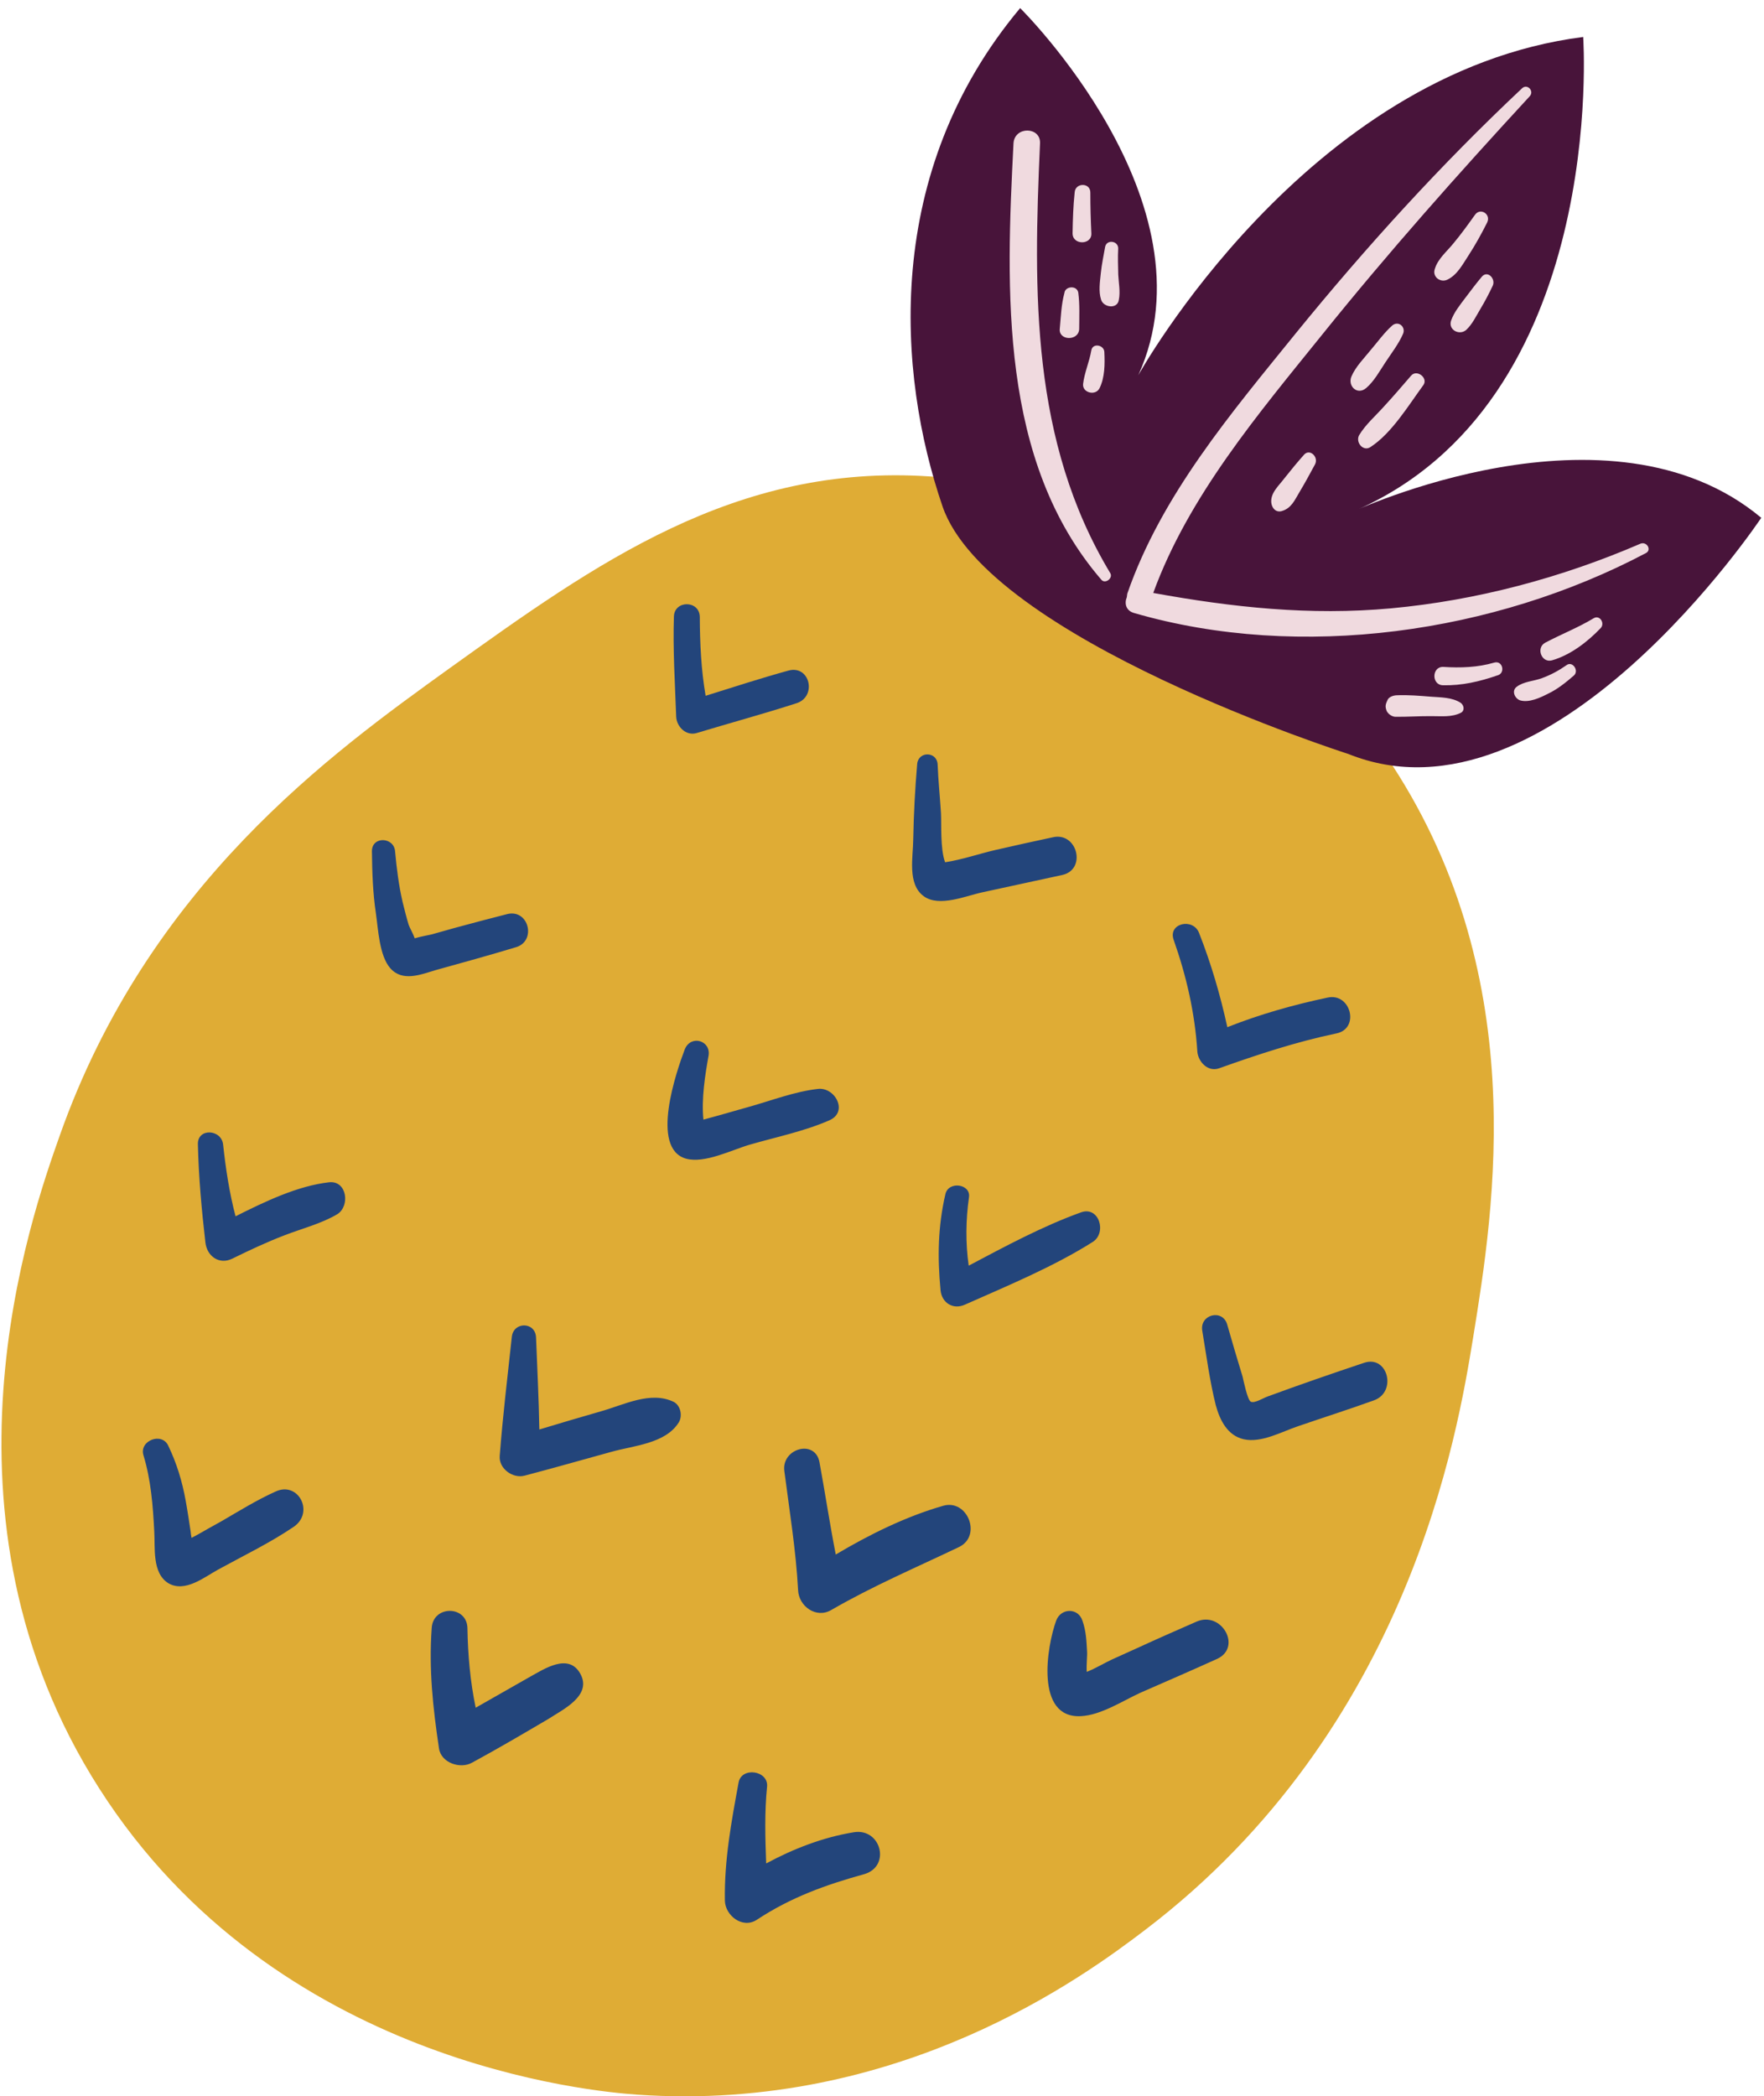 <svg width="186" height="221" viewBox="0 0 186 221" fill="none" xmlns="http://www.w3.org/2000/svg">
<path d="M146.097 79.605C161.604 102.43 157.545 127.335 155.32 141.073C153.689 151.044 148.62 182.221 120.799 203.418C114.361 208.328 94.836 222.756 67.146 220.823C62.697 220.506 29.045 217.635 10.474 188.561C-7.905 159.833 3.246 128.348 6.29 119.743C15.643 93.257 35.018 79.369 47.307 70.519C62.767 59.443 77.481 48.838 98.058 50.229C126.934 52.184 143.782 76.211 146.097 79.605Z" fill="#DFAC35"/>
<path d="M142.163 79.483C142.163 79.483 104.156 67.353 99.377 53.37C94.597 39.387 93.061 18.176 107.567 0.854C107.567 0.854 128.322 21.322 120.023 39.559C120.023 39.559 137.684 7.623 166.935 3.898C166.935 3.898 169.636 42.542 142.497 54.007C142.497 54.007 169.698 41.201 185.711 54.588C185.736 54.547 163.46 88.068 142.163 79.483Z" fill="#48143A"/>
<path d="M90.026 193.163C86.79 193.689 83.658 194.905 80.787 196.452C80.686 193.753 80.611 191.015 80.881 188.367C81.059 186.642 78.16 186.222 77.874 187.941C77.117 192.072 76.363 196.093 76.433 200.372C76.466 201.938 78.291 203.379 79.799 202.391C83.396 200.021 87.043 198.711 91.161 197.57C93.957 196.724 92.883 192.698 90.026 193.163ZM61.184 176.442C59.946 174.211 57.344 175.975 55.895 176.768C53.984 177.856 52.072 178.946 50.158 180.034C49.58 177.28 49.335 174.439 49.287 171.66C49.251 169.231 45.665 169.201 45.52 171.635C45.209 175.978 45.646 180.02 46.285 184.302C46.494 185.86 48.556 186.525 49.78 185.824C52.49 184.355 55.144 182.794 57.798 181.233C59.306 180.246 62.483 178.768 61.184 176.442ZM20.459 163.6C20.459 163.6 20.417 163.575 20.459 163.6C20.476 163.954 20.476 163.954 20.459 163.6ZM30.97 160.963C28.46 162.665 25.648 164.018 23.002 165.47C21.552 166.263 19.533 167.915 17.78 166.925C16.01 165.862 16.375 163.158 16.264 161.43C16.125 158.709 15.913 156.002 15.123 153.409C14.667 151.874 17.051 150.955 17.733 152.394C18.626 154.25 19.207 156.144 19.577 158.2C19.777 159.296 19.936 160.365 20.097 161.436C20.122 161.678 20.147 161.925 20.198 162.128C20.451 161.992 20.704 161.856 20.954 161.722C21.742 161.274 22.523 160.826 23.375 160.362C25.219 159.291 27.047 158.153 29.011 157.265C31.434 156.083 33.201 159.435 30.97 160.963ZM126.188 170.948C124.09 171.866 121.993 172.787 119.937 173.733C119.071 174.131 118.134 174.542 117.268 174.94C116.559 175.26 115.566 175.869 114.589 176.256C114.539 175.48 114.659 174.52 114.623 174.1C114.556 172.97 114.523 171.974 114.144 170.889C113.721 169.49 111.896 169.482 111.373 170.831C110.372 173.555 109.122 181.175 113.966 180.924C116.086 180.822 118.362 179.319 120.256 178.451C122.969 177.269 125.682 176.086 128.352 174.879C130.979 173.646 128.809 169.824 126.188 170.948ZM99.441 158.748C95.501 159.881 91.676 161.772 88.123 163.884C87.491 160.64 86.996 157.36 86.406 154.141C85.933 151.682 82.397 152.714 82.701 155.07C83.238 159.235 83.927 163.431 84.153 167.637C84.22 169.337 86.056 170.67 87.65 169.732C92.029 167.2 96.561 165.272 101.132 163.088C103.561 161.906 102.011 157.997 99.441 158.748ZM64.442 153.064C66.851 152.388 70.17 152.199 71.575 149.951C71.981 149.275 71.778 148.179 71.038 147.792C68.595 146.615 65.816 148.098 63.34 148.794C61.2 149.403 59.036 150.051 56.869 150.702C56.813 147.458 56.646 144.206 56.521 140.979C56.426 139.318 54.137 139.321 53.967 140.94C53.511 145.135 53.013 149.306 52.693 153.471C52.565 154.828 54.089 155.913 55.33 155.565C58.385 154.764 61.426 153.893 64.442 153.064ZM35.56 128.009C36.924 127.166 36.606 124.453 34.717 124.639C31.409 125.007 27.954 126.659 24.838 128.228C24.19 125.777 23.797 123.19 23.528 120.68C23.366 119.036 20.823 118.889 20.865 120.63C20.949 124.119 21.258 127.516 21.655 130.96C21.805 132.429 23.122 133.386 24.518 132.68C26.304 131.801 28.132 130.946 29.993 130.231C31.855 129.514 33.874 129.005 35.56 128.009ZM131.129 151.729C132.987 152.155 135.152 150.933 136.871 150.357C139.542 149.439 142.23 148.585 144.856 147.636C147.324 146.768 146.35 142.859 143.866 143.661C140.427 144.81 137.033 145.984 133.655 147.225C133.227 147.372 132.3 147.962 131.894 147.776C131.532 147.617 131.104 145.466 131.021 145.13C130.456 143.302 129.933 141.499 129.396 139.629C128.909 137.96 126.483 138.569 126.769 140.289C127.206 142.901 127.551 145.569 128.191 148.132C128.62 149.709 129.418 151.334 131.129 151.729ZM101.739 137.543C106.185 135.57 111.056 133.559 115.199 130.944C116.748 129.981 115.891 127.118 113.986 127.811C109.977 129.247 106.001 131.389 102.142 133.431C101.8 131.047 101.833 128.604 102.17 126.225C102.39 124.812 100.017 124.475 99.686 125.883C98.893 129.305 98.843 132.541 99.171 136.004C99.288 137.337 100.484 138.11 101.739 137.543ZM72.332 122.149C74.296 122.695 77.184 121.217 79.053 120.675C81.824 119.874 84.823 119.264 87.469 118.099C89.5 117.194 88.006 114.526 86.181 114.805C83.78 115.086 81.396 116.006 79.056 116.663C77.952 116.977 76.847 117.292 75.745 117.603C75.206 117.74 74.708 117.898 74.171 118.035C73.942 115.834 74.365 113.222 74.71 111.307C74.989 109.699 72.858 109.051 72.209 110.612C71.325 112.946 68.517 121.064 72.332 122.149ZM39.636 96.295C39.881 97.989 39.998 100.755 41.152 102.074C42.449 103.543 44.36 102.739 45.96 102.266C48.773 101.487 51.585 100.71 54.384 99.865C56.59 99.239 55.773 95.828 53.508 96.359C51.621 96.835 49.71 97.35 47.866 97.847C47.098 98.076 46.291 98.279 45.523 98.507C45.253 98.574 44.293 98.743 43.729 98.921C43.587 98.493 43.2 97.803 43.092 97.505C42.861 96.74 42.66 95.931 42.457 95.121C42.045 93.327 41.828 91.591 41.659 89.771C41.559 88.221 39.208 88.13 39.216 89.738C39.241 91.991 39.316 94.156 39.636 96.295ZM126.246 110.804C126.296 111.864 127.306 113.043 128.528 112.629C132.604 111.177 136.671 109.833 140.925 108.945C143.409 108.428 142.427 104.628 139.982 105.17C136.379 105.932 132.868 106.92 129.412 108.289C128.681 104.928 127.704 101.59 126.436 98.365C125.812 96.729 123.167 97.322 123.74 99.041C125.095 102.892 125.985 106.75 126.246 110.804ZM96.294 88.489C96.286 90.316 95.643 93.199 97.396 94.478C99.021 95.68 101.894 94.425 103.594 94.069C106.415 93.469 109.195 92.843 112.016 92.242C114.595 91.666 113.602 87.69 111.025 88.266C108.986 88.706 106.947 89.145 104.952 89.61C103.291 89.991 101.416 90.639 99.655 90.903C99.124 89.498 99.285 86.841 99.218 85.715C99.11 83.984 98.931 82.273 98.865 80.573C98.773 79.199 96.837 79.182 96.709 80.54C96.481 83.214 96.344 85.823 96.294 88.489ZM84.011 74.13C80.531 75.254 76.978 76.216 73.481 77.274C72.351 77.627 71.352 76.626 71.299 75.566C71.174 72.052 70.941 68.527 71.058 64.988C71.127 63.252 73.745 63.277 73.787 65.021C73.798 67.776 73.929 70.608 74.402 73.354C77.289 72.45 80.202 71.504 83.151 70.691C85.399 70.093 86.159 73.412 84.011 74.13Z" fill="#23457B"/>
<path d="M154.032 74.105C153.13 73.507 151.917 73.526 150.932 73.451C149.728 73.359 148.481 73.243 147.243 73.301C146.89 73.32 146.392 73.479 146.275 73.868C146.064 74.314 146.047 74.533 146.23 74.987C146.425 75.335 146.845 75.588 147.201 75.568C148.456 75.577 149.65 75.49 150.904 75.499C151.942 75.49 153.055 75.641 154.04 75.143C154.452 74.931 154.385 74.375 154.032 74.105ZM157.554 69.854C155.818 70.363 154.006 70.424 152.187 70.307C150.957 70.257 150.916 72.238 152.17 72.244C154.148 72.285 156.01 71.854 157.89 71.203C158.764 70.983 158.452 69.592 157.554 69.854ZM165.174 70.126C164.381 70.683 163.532 71.148 162.581 71.495C161.696 71.824 160.661 71.835 159.91 72.413C159.37 72.836 159.707 73.612 160.263 73.829C161.232 74.124 162.445 73.535 163.271 73.112C164.231 72.656 165.124 71.932 165.947 71.223C166.537 70.716 165.808 69.645 165.174 70.126ZM168.023 65.188C166.404 66.165 164.612 66.866 162.934 67.753C161.924 68.293 162.545 69.926 163.649 69.615C165.588 69.058 167.388 67.673 168.78 66.215C169.261 65.7 168.671 64.774 168.023 65.188ZM114.203 40.483C114.111 41.398 115.491 41.768 115.93 40.945C116.503 39.796 116.503 38.363 116.445 37.125C116.437 36.377 115.224 36.107 115.071 36.933C114.87 38.129 114.339 39.303 114.203 40.483ZM111.746 34.652C111.601 35.943 113.758 35.973 113.791 34.677C113.799 33.419 113.86 32.078 113.694 30.832C113.532 30.05 112.311 30.175 112.236 30.876C111.899 32.106 111.863 33.405 111.746 34.652ZM116.075 28.767C115.983 29.686 115.814 30.729 116.1 31.589C116.345 32.423 117.828 32.623 117.97 31.622C118.148 30.754 117.953 29.836 117.911 28.951C117.895 28.022 117.853 27.137 117.906 26.194C117.922 25.404 116.726 25.201 116.531 26.002C116.37 26.937 116.17 27.847 116.075 28.767ZM113.095 24.572C113.062 25.869 115.132 25.852 115.076 24.611C115.007 23.198 114.968 21.74 114.968 20.307C114.982 19.228 113.374 19.239 113.315 20.29C113.165 21.69 113.12 23.098 113.095 24.572ZM137.481 47.961C136.78 48.746 136.123 49.556 135.441 50.41C134.852 51.2 133.933 51.968 134.05 53.014C134.12 53.57 134.523 54.04 135.127 53.887C136.165 53.592 136.493 52.758 137.024 51.873C137.606 50.902 138.121 49.951 138.658 48.955C139.072 48.17 138.084 47.238 137.481 47.961ZM144.506 47.13C146.753 45.669 148.495 42.762 150.073 40.611C150.637 39.863 149.391 38.883 148.784 39.609C147.841 40.706 146.898 41.804 145.911 42.873C145.042 43.844 143.982 44.756 143.301 45.894C142.911 46.634 143.738 47.644 144.506 47.13ZM144.475 36.966C143.791 37.818 142.956 38.636 142.502 39.682C142.071 40.686 143.114 41.713 144.06 40.903C144.884 40.194 145.449 39.159 146.072 38.213C146.723 37.228 147.48 36.249 147.936 35.203C148.256 34.479 147.471 33.778 146.815 34.304C145.963 35.052 145.223 36.098 144.475 36.966ZM154.596 34.785C155.236 34.195 155.634 33.344 156.088 32.585C156.569 31.783 157.006 30.957 157.403 30.106C157.723 29.382 156.847 28.453 156.241 29.179C155.634 29.905 155.069 30.657 154.504 31.405C153.942 32.156 153.308 32.924 152.997 33.825C152.702 34.794 153.89 35.395 154.596 34.785ZM152.627 29.477C153.681 28.962 154.229 27.858 154.852 26.915C155.576 25.802 156.215 24.636 156.814 23.448C157.237 22.555 156.057 21.848 155.512 22.666C154.794 23.668 154.076 24.672 153.278 25.627C152.568 26.52 151.608 27.262 151.28 28.384C151.018 29.201 151.895 29.841 152.627 29.477ZM117.071 60.425C108.694 46.52 108.958 30.804 109.662 15.121C109.754 13.341 106.983 13.285 106.866 15.104C106.071 30.562 105.358 48.646 116.136 61.126C116.54 61.596 117.383 60.957 117.071 60.425ZM119.589 64.629C118.704 64.384 118.543 63.602 118.813 62.96C118.821 62.851 118.854 62.698 118.863 62.59C122.463 52.196 129.827 43.543 136.666 35.094C144.063 26.005 151.956 17.327 160.483 9.315C161.029 8.781 161.805 9.59 161.298 10.147C153.776 18.301 146.395 26.6 139.428 35.261C132.732 43.566 125.317 52.304 121.6 62.512C129.963 64.031 138.132 64.918 146.673 64.134C155.701 63.299 164.631 60.918 172.967 57.32C173.651 57.042 174.216 58.01 173.506 58.33C157.595 66.727 137.147 69.712 119.589 64.629Z" fill="#F0DADF"/>
</svg>
